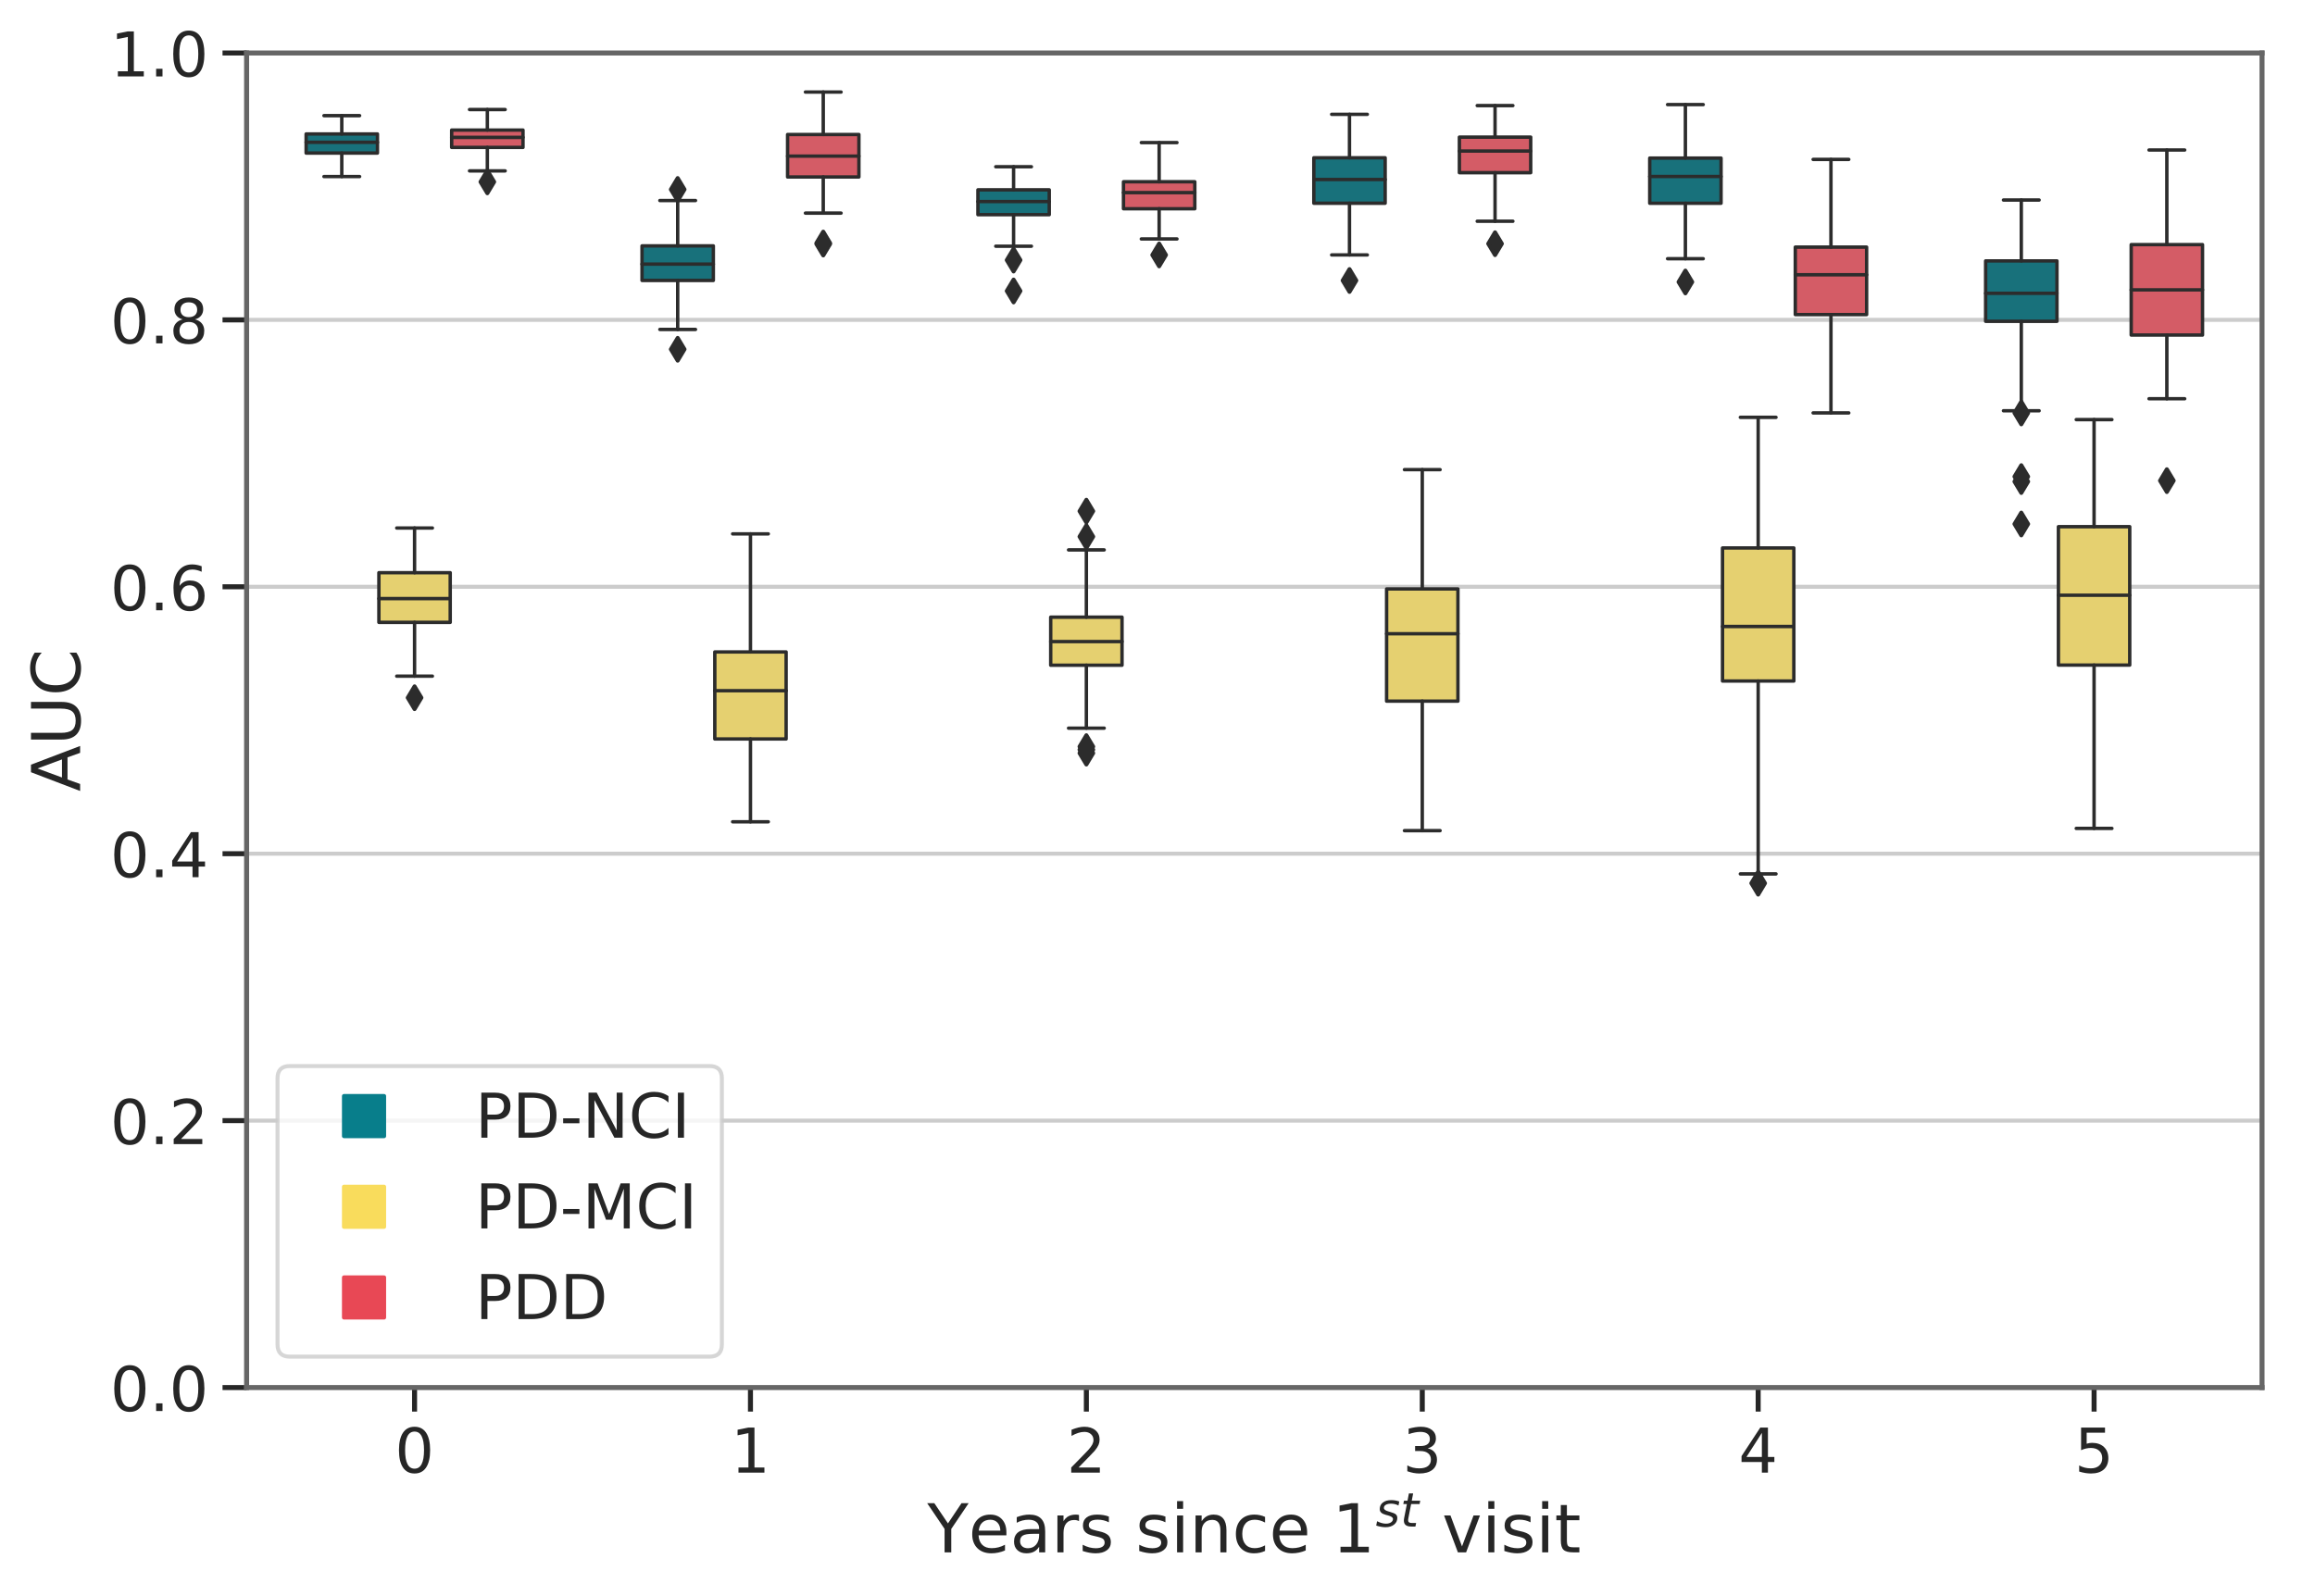<?xml version="1.0" encoding="utf-8" standalone="no"?>
<!DOCTYPE svg PUBLIC "-//W3C//DTD SVG 1.1//EN"
  "http://www.w3.org/Graphics/SVG/1.1/DTD/svg11.dtd">
<!-- Created with matplotlib (http://matplotlib.org/) -->
<svg height="397.704pt" version="1.1" viewBox="0 0 576.85 397.704" width="576.85pt" xmlns="http://www.w3.org/2000/svg" xmlns:xlink="http://www.w3.org/1999/xlink">
 <defs>
  <style type="text/css">
*{stroke-linecap:butt;stroke-linejoin:round;}
  </style>
 </defs>
 <g id="figure_1">
  <g id="patch_1">
   <path d="M 0 397.704 
L 576.85 397.704 
L 576.85 0 
L 0 0 
z
" style="fill:#ffffff;"/>
  </g>
  <g id="axes_1">
   <g id="patch_2">
    <path d="M 61.45 345.84 
L 563.65 345.84 
L 563.65 13.2 
L 61.45 13.2 
z
" style="fill:#ffffff;"/>
   </g>
   <g id="matplotlib.axis_1">
    <g id="xtick_1">
     <g id="line2d_1">
      <defs>
       <path d="M 0 0 
L 0 6 
" id="ma7afe0703a" style="stroke:#262626;stroke-width:1.25;"/>
      </defs>
      <g>
       <use style="fill:#262626;stroke:#262626;stroke-width:1.25;" x="103.3" xlink:href="#ma7afe0703a" y="345.84"/>
      </g>
     </g>
     <g id="text_1">
      <!-- 0 -->
      <defs>
       <path d="M 31.781 66.406 
Q 24.172 66.406 20.328 58.906 
Q 16.5 51.422 16.5 36.375 
Q 16.5 21.391 20.328 13.891 
Q 24.172 6.391 31.781 6.391 
Q 39.453 6.391 43.281 13.891 
Q 47.125 21.391 47.125 36.375 
Q 47.125 51.422 43.281 58.906 
Q 39.453 66.406 31.781 66.406 
z
M 31.781 74.219 
Q 44.047 74.219 50.516 64.516 
Q 56.984 54.828 56.984 36.375 
Q 56.984 17.969 50.516 8.266 
Q 44.047 -1.422 31.781 -1.422 
Q 19.531 -1.422 13.062 8.266 
Q 6.594 17.969 6.594 36.375 
Q 6.594 54.828 13.062 64.516 
Q 19.531 74.219 31.781 74.219 
z
" id="DejaVuSans-30"/>
      </defs>
      <g style="fill:#262626;" transform="translate(98.401 367.042)scale(0.154 -0.154)">
       <use xlink:href="#DejaVuSans-30"/>
      </g>
     </g>
    </g>
    <g id="xtick_2">
     <g id="line2d_2">
      <g>
       <use style="fill:#262626;stroke:#262626;stroke-width:1.25;" x="187" xlink:href="#ma7afe0703a" y="345.84"/>
      </g>
     </g>
     <g id="text_2">
      <!-- 1 -->
      <defs>
       <path d="M 12.406 8.297 
L 28.516 8.297 
L 28.516 63.922 
L 10.984 60.406 
L 10.984 69.391 
L 28.422 72.906 
L 38.281 72.906 
L 38.281 8.297 
L 54.391 8.297 
L 54.391 0 
L 12.406 0 
z
" id="DejaVuSans-31"/>
      </defs>
      <g style="fill:#262626;" transform="translate(182.101 367.042)scale(0.154 -0.154)">
       <use xlink:href="#DejaVuSans-31"/>
      </g>
     </g>
    </g>
    <g id="xtick_3">
     <g id="line2d_3">
      <g>
       <use style="fill:#262626;stroke:#262626;stroke-width:1.25;" x="270.7" xlink:href="#ma7afe0703a" y="345.84"/>
      </g>
     </g>
     <g id="text_3">
      <!-- 2 -->
      <defs>
       <path d="M 19.188 8.297 
L 53.609 8.297 
L 53.609 0 
L 7.328 0 
L 7.328 8.297 
Q 12.938 14.109 22.625 23.891 
Q 32.328 33.688 34.812 36.531 
Q 39.547 41.844 41.422 45.531 
Q 43.312 49.219 43.312 52.781 
Q 43.312 58.594 39.234 62.25 
Q 35.156 65.922 28.609 65.922 
Q 23.969 65.922 18.812 64.312 
Q 13.672 62.703 7.812 59.422 
L 7.812 69.391 
Q 13.766 71.781 18.938 73 
Q 24.125 74.219 28.422 74.219 
Q 39.75 74.219 46.484 68.547 
Q 53.219 62.891 53.219 53.422 
Q 53.219 48.922 51.531 44.891 
Q 49.859 40.875 45.406 35.406 
Q 44.188 33.984 37.641 27.219 
Q 31.109 20.453 19.188 8.297 
z
" id="DejaVuSans-32"/>
      </defs>
      <g style="fill:#262626;" transform="translate(265.801 367.042)scale(0.154 -0.154)">
       <use xlink:href="#DejaVuSans-32"/>
      </g>
     </g>
    </g>
    <g id="xtick_4">
     <g id="line2d_4">
      <g>
       <use style="fill:#262626;stroke:#262626;stroke-width:1.25;" x="354.4" xlink:href="#ma7afe0703a" y="345.84"/>
      </g>
     </g>
     <g id="text_4">
      <!-- 3 -->
      <defs>
       <path d="M 40.578 39.312 
Q 47.656 37.797 51.625 33 
Q 55.609 28.219 55.609 21.188 
Q 55.609 10.406 48.188 4.484 
Q 40.766 -1.422 27.094 -1.422 
Q 22.516 -1.422 17.656 -0.516 
Q 12.797 0.391 7.625 2.203 
L 7.625 11.719 
Q 11.719 9.328 16.594 8.109 
Q 21.484 6.891 26.812 6.891 
Q 36.078 6.891 40.938 10.547 
Q 45.797 14.203 45.797 21.188 
Q 45.797 27.641 41.281 31.266 
Q 36.766 34.906 28.719 34.906 
L 20.219 34.906 
L 20.219 43.016 
L 29.109 43.016 
Q 36.375 43.016 40.234 45.922 
Q 44.094 48.828 44.094 54.297 
Q 44.094 59.906 40.109 62.906 
Q 36.141 65.922 28.719 65.922 
Q 24.656 65.922 20.016 65.031 
Q 15.375 64.156 9.812 62.312 
L 9.812 71.094 
Q 15.438 72.656 20.344 73.438 
Q 25.25 74.219 29.594 74.219 
Q 40.828 74.219 47.359 69.109 
Q 53.906 64.016 53.906 55.328 
Q 53.906 49.266 50.438 45.094 
Q 46.969 40.922 40.578 39.312 
z
" id="DejaVuSans-33"/>
      </defs>
      <g style="fill:#262626;" transform="translate(349.501 367.042)scale(0.154 -0.154)">
       <use xlink:href="#DejaVuSans-33"/>
      </g>
     </g>
    </g>
    <g id="xtick_5">
     <g id="line2d_5">
      <g>
       <use style="fill:#262626;stroke:#262626;stroke-width:1.25;" x="438.1" xlink:href="#ma7afe0703a" y="345.84"/>
      </g>
     </g>
     <g id="text_5">
      <!-- 4 -->
      <defs>
       <path d="M 37.797 64.312 
L 12.891 25.391 
L 37.797 25.391 
z
M 35.203 72.906 
L 47.609 72.906 
L 47.609 25.391 
L 58.016 25.391 
L 58.016 17.188 
L 47.609 17.188 
L 47.609 0 
L 37.797 0 
L 37.797 17.188 
L 4.891 17.188 
L 4.891 26.703 
z
" id="DejaVuSans-34"/>
      </defs>
      <g style="fill:#262626;" transform="translate(433.201 367.042)scale(0.154 -0.154)">
       <use xlink:href="#DejaVuSans-34"/>
      </g>
     </g>
    </g>
    <g id="xtick_6">
     <g id="line2d_6">
      <g>
       <use style="fill:#262626;stroke:#262626;stroke-width:1.25;" x="521.8" xlink:href="#ma7afe0703a" y="345.84"/>
      </g>
     </g>
     <g id="text_6">
      <!-- 5 -->
      <defs>
       <path d="M 10.797 72.906 
L 49.516 72.906 
L 49.516 64.594 
L 19.828 64.594 
L 19.828 46.734 
Q 21.969 47.469 24.109 47.828 
Q 26.266 48.188 28.422 48.188 
Q 40.625 48.188 47.75 41.5 
Q 54.891 34.812 54.891 23.391 
Q 54.891 11.625 47.562 5.094 
Q 40.234 -1.422 26.906 -1.422 
Q 22.312 -1.422 17.547 -0.641 
Q 12.797 0.141 7.719 1.703 
L 7.719 11.625 
Q 12.109 9.234 16.797 8.062 
Q 21.484 6.891 26.703 6.891 
Q 35.156 6.891 40.078 11.328 
Q 45.016 15.766 45.016 23.391 
Q 45.016 31 40.078 35.438 
Q 35.156 39.891 26.703 39.891 
Q 22.75 39.891 18.812 39.016 
Q 14.891 38.141 10.797 36.281 
z
" id="DejaVuSans-35"/>
      </defs>
      <g style="fill:#262626;" transform="translate(516.901 367.042)scale(0.154 -0.154)">
       <use xlink:href="#DejaVuSans-35"/>
      </g>
     </g>
    </g>
    <g id="text_7">
     <!-- Years since 1$^{st}$ visit -->
     <defs>
      <path d="M -0.203 72.906 
L 10.406 72.906 
L 30.609 42.922 
L 50.688 72.906 
L 61.281 72.906 
L 35.5 34.719 
L 35.5 0 
L 25.594 0 
L 25.594 34.719 
z
" id="DejaVuSans-59"/>
      <path d="M 56.203 29.594 
L 56.203 25.203 
L 14.891 25.203 
Q 15.484 15.922 20.484 11.062 
Q 25.484 6.203 34.422 6.203 
Q 39.594 6.203 44.453 7.469 
Q 49.312 8.734 54.109 11.281 
L 54.109 2.781 
Q 49.266 0.734 44.188 -0.344 
Q 39.109 -1.422 33.891 -1.422 
Q 20.797 -1.422 13.156 6.188 
Q 5.516 13.812 5.516 26.812 
Q 5.516 40.234 12.766 48.109 
Q 20.016 56 32.328 56 
Q 43.359 56 49.781 48.891 
Q 56.203 41.797 56.203 29.594 
z
M 47.219 32.234 
Q 47.125 39.594 43.094 43.984 
Q 39.062 48.391 32.422 48.391 
Q 24.906 48.391 20.391 44.141 
Q 15.875 39.891 15.188 32.172 
z
" id="DejaVuSans-65"/>
      <path d="M 34.281 27.484 
Q 23.391 27.484 19.188 25 
Q 14.984 22.516 14.984 16.5 
Q 14.984 11.719 18.141 8.906 
Q 21.297 6.109 26.703 6.109 
Q 34.188 6.109 38.703 11.406 
Q 43.219 16.703 43.219 25.484 
L 43.219 27.484 
z
M 52.203 31.203 
L 52.203 0 
L 43.219 0 
L 43.219 8.297 
Q 40.141 3.328 35.547 0.953 
Q 30.953 -1.422 24.312 -1.422 
Q 15.922 -1.422 10.953 3.297 
Q 6 8.016 6 15.922 
Q 6 25.141 12.172 29.828 
Q 18.359 34.516 30.609 34.516 
L 43.219 34.516 
L 43.219 35.406 
Q 43.219 41.609 39.141 45 
Q 35.062 48.391 27.688 48.391 
Q 23 48.391 18.547 47.266 
Q 14.109 46.141 10.016 43.891 
L 10.016 52.203 
Q 14.938 54.109 19.578 55.047 
Q 24.219 56 28.609 56 
Q 40.484 56 46.344 49.844 
Q 52.203 43.703 52.203 31.203 
z
" id="DejaVuSans-61"/>
      <path d="M 41.109 46.297 
Q 39.594 47.172 37.812 47.578 
Q 36.031 48 33.891 48 
Q 26.266 48 22.188 43.047 
Q 18.109 38.094 18.109 28.812 
L 18.109 0 
L 9.078 0 
L 9.078 54.688 
L 18.109 54.688 
L 18.109 46.188 
Q 20.953 51.172 25.484 53.578 
Q 30.031 56 36.531 56 
Q 37.453 56 38.578 55.875 
Q 39.703 55.766 41.062 55.516 
z
" id="DejaVuSans-72"/>
      <path d="M 44.281 53.078 
L 44.281 44.578 
Q 40.484 46.531 36.375 47.5 
Q 32.281 48.484 27.875 48.484 
Q 21.188 48.484 17.844 46.438 
Q 14.5 44.391 14.5 40.281 
Q 14.5 37.156 16.891 35.375 
Q 19.281 33.594 26.516 31.984 
L 29.594 31.297 
Q 39.156 29.25 43.188 25.516 
Q 47.219 21.781 47.219 15.094 
Q 47.219 7.469 41.188 3.016 
Q 35.156 -1.422 24.609 -1.422 
Q 20.219 -1.422 15.453 -0.562 
Q 10.688 0.297 5.422 2 
L 5.422 11.281 
Q 10.406 8.688 15.234 7.391 
Q 20.062 6.109 24.812 6.109 
Q 31.156 6.109 34.562 8.281 
Q 37.984 10.453 37.984 14.406 
Q 37.984 18.062 35.516 20.016 
Q 33.062 21.969 24.703 23.781 
L 21.578 24.516 
Q 13.234 26.266 9.516 29.906 
Q 5.812 33.547 5.812 39.891 
Q 5.812 47.609 11.281 51.797 
Q 16.75 56 26.812 56 
Q 31.781 56 36.172 55.266 
Q 40.578 54.547 44.281 53.078 
z
" id="DejaVuSans-73"/>
      <path id="DejaVuSans-20"/>
      <path d="M 9.422 54.688 
L 18.406 54.688 
L 18.406 0 
L 9.422 0 
z
M 9.422 75.984 
L 18.406 75.984 
L 18.406 64.594 
L 9.422 64.594 
z
" id="DejaVuSans-69"/>
      <path d="M 54.891 33.016 
L 54.891 0 
L 45.906 0 
L 45.906 32.719 
Q 45.906 40.484 42.875 44.328 
Q 39.844 48.188 33.797 48.188 
Q 26.516 48.188 22.312 43.547 
Q 18.109 38.922 18.109 30.906 
L 18.109 0 
L 9.078 0 
L 9.078 54.688 
L 18.109 54.688 
L 18.109 46.188 
Q 21.344 51.125 25.703 53.562 
Q 30.078 56 35.797 56 
Q 45.219 56 50.047 50.172 
Q 54.891 44.344 54.891 33.016 
z
" id="DejaVuSans-6e"/>
      <path d="M 48.781 52.594 
L 48.781 44.188 
Q 44.969 46.297 41.141 47.344 
Q 37.312 48.391 33.406 48.391 
Q 24.656 48.391 19.812 42.844 
Q 14.984 37.312 14.984 27.297 
Q 14.984 17.281 19.812 11.734 
Q 24.656 6.203 33.406 6.203 
Q 37.312 6.203 41.141 7.25 
Q 44.969 8.297 48.781 10.406 
L 48.781 2.094 
Q 45.016 0.344 40.984 -0.531 
Q 36.969 -1.422 32.422 -1.422 
Q 20.062 -1.422 12.781 6.344 
Q 5.516 14.109 5.516 27.297 
Q 5.516 40.672 12.859 48.328 
Q 20.219 56 33.016 56 
Q 37.156 56 41.109 55.141 
Q 45.062 54.297 48.781 52.594 
z
" id="DejaVuSans-63"/>
      <path d="M 50 53.078 
L 48.297 44.578 
Q 44.734 46.531 40.766 47.5 
Q 36.812 48.484 32.625 48.484 
Q 25.531 48.484 21.453 46.062 
Q 17.391 43.656 17.391 39.5 
Q 17.391 34.672 26.859 32.078 
Q 27.594 31.891 27.938 31.781 
L 30.812 30.906 
Q 39.797 28.422 42.797 25.688 
Q 45.797 22.953 45.797 18.219 
Q 45.797 9.516 38.891 4.047 
Q 31.984 -1.422 20.797 -1.422 
Q 16.453 -1.422 11.672 -0.578 
Q 6.891 0.25 1.125 2 
L 2.875 11.281 
Q 7.812 8.734 12.594 7.422 
Q 17.391 6.109 21.781 6.109 
Q 28.375 6.109 32.5 8.938 
Q 36.625 11.766 36.625 16.109 
Q 36.625 20.797 25.781 23.688 
L 24.859 23.922 
L 21.781 24.703 
Q 14.938 26.516 11.766 29.469 
Q 8.594 32.422 8.594 37.016 
Q 8.594 45.75 15.156 50.875 
Q 21.734 56 33.016 56 
Q 37.453 56 41.672 55.266 
Q 45.906 54.547 50 53.078 
z
" id="DejaVuSans-Oblique-73"/>
      <path d="M 42.281 54.688 
L 40.922 47.703 
L 23 47.703 
L 17.188 18.016 
Q 16.891 16.359 16.75 15.234 
Q 16.609 14.109 16.609 13.484 
Q 16.609 10.359 18.484 8.938 
Q 20.359 7.516 24.516 7.516 
L 33.594 7.516 
L 32.078 0 
L 23.484 0 
Q 15.484 0 11.547 3.125 
Q 7.625 6.25 7.625 12.594 
Q 7.625 13.719 7.766 15.062 
Q 7.906 16.406 8.203 18.016 
L 14.016 47.703 
L 6.391 47.703 
L 7.812 54.688 
L 15.281 54.688 
L 18.312 70.219 
L 27.297 70.219 
L 24.312 54.688 
z
" id="DejaVuSans-Oblique-74"/>
      <path d="M 2.984 54.688 
L 12.5 54.688 
L 29.594 8.797 
L 46.688 54.688 
L 56.203 54.688 
L 35.688 0 
L 23.484 0 
z
" id="DejaVuSans-76"/>
      <path d="M 18.312 70.219 
L 18.312 54.688 
L 36.812 54.688 
L 36.812 47.703 
L 18.312 47.703 
L 18.312 18.016 
Q 18.312 11.328 20.141 9.422 
Q 21.969 7.516 27.594 7.516 
L 36.812 7.516 
L 36.812 0 
L 27.594 0 
Q 17.188 0 13.234 3.875 
Q 9.281 7.766 9.281 18.016 
L 9.281 47.703 
L 2.688 47.703 
L 2.688 54.688 
L 9.281 54.688 
L 9.281 70.219 
z
" id="DejaVuSans-74"/>
     </defs>
     <g style="fill:#262626;" transform="translate(231.07 387.01)scale(0.168 -0.168)">
      <use transform="translate(0 0.566)" xlink:href="#DejaVuSans-59"/>
      <use transform="translate(61.084 0.566)" xlink:href="#DejaVuSans-65"/>
      <use transform="translate(122.607 0.566)" xlink:href="#DejaVuSans-61"/>
      <use transform="translate(183.887 0.566)" xlink:href="#DejaVuSans-72"/>
      <use transform="translate(225 0.566)" xlink:href="#DejaVuSans-73"/>
      <use transform="translate(277.1 0.566)" xlink:href="#DejaVuSans-20"/>
      <use transform="translate(308.887 0.566)" xlink:href="#DejaVuSans-73"/>
      <use transform="translate(360.986 0.566)" xlink:href="#DejaVuSans-69"/>
      <use transform="translate(388.77 0.566)" xlink:href="#DejaVuSans-6e"/>
      <use transform="translate(452.148 0.566)" xlink:href="#DejaVuSans-63"/>
      <use transform="translate(507.129 0.566)" xlink:href="#DejaVuSans-65"/>
      <use transform="translate(568.652 0.566)" xlink:href="#DejaVuSans-20"/>
      <use transform="translate(600.439 0.566)" xlink:href="#DejaVuSans-31"/>
      <use transform="translate(665.02 38.847)scale(0.7)" xlink:href="#DejaVuSans-Oblique-73"/>
      <use transform="translate(701.489 38.847)scale(0.7)" xlink:href="#DejaVuSans-Oblique-74"/>
      <use transform="translate(731.67 0.566)" xlink:href="#DejaVuSans-20"/>
      <use transform="translate(763.457 0.566)" xlink:href="#DejaVuSans-76"/>
      <use transform="translate(822.637 0.566)" xlink:href="#DejaVuSans-69"/>
      <use transform="translate(850.42 0.566)" xlink:href="#DejaVuSans-73"/>
      <use transform="translate(902.52 0.566)" xlink:href="#DejaVuSans-69"/>
      <use transform="translate(930.303 0.566)" xlink:href="#DejaVuSans-74"/>
     </g>
    </g>
   </g>
   <g id="matplotlib.axis_2">
    <g id="ytick_1">
     <g id="line2d_7">
      <path clip-path="url(#p3f487e50b7)" d="M 61.45 345.84 
L 563.65 345.84 
" style="fill:none;stroke:#cccccc;stroke-linecap:round;"/>
     </g>
     <g id="line2d_8">
      <defs>
       <path d="M 0 0 
L -6 0 
" id="m82bedd153d" style="stroke:#262626;stroke-width:1.25;"/>
      </defs>
      <g>
       <use style="fill:#262626;stroke:#262626;stroke-width:1.25;" x="61.45" xlink:href="#m82bedd153d" y="345.84"/>
      </g>
     </g>
     <g id="text_8">
      <!-- 0.0 -->
      <defs>
       <path d="M 10.688 12.406 
L 21 12.406 
L 21 0 
L 10.688 0 
z
" id="DejaVuSans-2e"/>
      </defs>
      <g style="fill:#262626;" transform="translate(27.459 351.691)scale(0.154 -0.154)">
       <use xlink:href="#DejaVuSans-30"/>
       <use x="63.623" xlink:href="#DejaVuSans-2e"/>
       <use x="95.41" xlink:href="#DejaVuSans-30"/>
      </g>
     </g>
    </g>
    <g id="ytick_2">
     <g id="line2d_9">
      <path clip-path="url(#p3f487e50b7)" d="M 61.45 279.312 
L 563.65 279.312 
" style="fill:none;stroke:#cccccc;stroke-linecap:round;"/>
     </g>
     <g id="line2d_10">
      <g>
       <use style="fill:#262626;stroke:#262626;stroke-width:1.25;" x="61.45" xlink:href="#m82bedd153d" y="279.312"/>
      </g>
     </g>
     <g id="text_9">
      <!-- 0.2 -->
      <g style="fill:#262626;" transform="translate(27.459 285.163)scale(0.154 -0.154)">
       <use xlink:href="#DejaVuSans-30"/>
       <use x="63.623" xlink:href="#DejaVuSans-2e"/>
       <use x="95.41" xlink:href="#DejaVuSans-32"/>
      </g>
     </g>
    </g>
    <g id="ytick_3">
     <g id="line2d_11">
      <path clip-path="url(#p3f487e50b7)" d="M 61.45 212.784 
L 563.65 212.784 
" style="fill:none;stroke:#cccccc;stroke-linecap:round;"/>
     </g>
     <g id="line2d_12">
      <g>
       <use style="fill:#262626;stroke:#262626;stroke-width:1.25;" x="61.45" xlink:href="#m82bedd153d" y="212.784"/>
      </g>
     </g>
     <g id="text_10">
      <!-- 0.4 -->
      <g style="fill:#262626;" transform="translate(27.459 218.635)scale(0.154 -0.154)">
       <use xlink:href="#DejaVuSans-30"/>
       <use x="63.623" xlink:href="#DejaVuSans-2e"/>
       <use x="95.41" xlink:href="#DejaVuSans-34"/>
      </g>
     </g>
    </g>
    <g id="ytick_4">
     <g id="line2d_13">
      <path clip-path="url(#p3f487e50b7)" d="M 61.45 146.256 
L 563.65 146.256 
" style="fill:none;stroke:#cccccc;stroke-linecap:round;"/>
     </g>
     <g id="line2d_14">
      <g>
       <use style="fill:#262626;stroke:#262626;stroke-width:1.25;" x="61.45" xlink:href="#m82bedd153d" y="146.256"/>
      </g>
     </g>
     <g id="text_11">
      <!-- 0.6 -->
      <defs>
       <path d="M 33.016 40.375 
Q 26.375 40.375 22.484 35.828 
Q 18.609 31.297 18.609 23.391 
Q 18.609 15.531 22.484 10.953 
Q 26.375 6.391 33.016 6.391 
Q 39.656 6.391 43.531 10.953 
Q 47.406 15.531 47.406 23.391 
Q 47.406 31.297 43.531 35.828 
Q 39.656 40.375 33.016 40.375 
z
M 52.594 71.297 
L 52.594 62.312 
Q 48.875 64.062 45.094 64.984 
Q 41.312 65.922 37.594 65.922 
Q 27.828 65.922 22.672 59.328 
Q 17.531 52.734 16.797 39.406 
Q 19.672 43.656 24.016 45.922 
Q 28.375 48.188 33.594 48.188 
Q 44.578 48.188 50.953 41.516 
Q 57.328 34.859 57.328 23.391 
Q 57.328 12.156 50.688 5.359 
Q 44.047 -1.422 33.016 -1.422 
Q 20.359 -1.422 13.672 8.266 
Q 6.984 17.969 6.984 36.375 
Q 6.984 53.656 15.188 63.938 
Q 23.391 74.219 37.203 74.219 
Q 40.922 74.219 44.703 73.484 
Q 48.484 72.75 52.594 71.297 
z
" id="DejaVuSans-36"/>
      </defs>
      <g style="fill:#262626;" transform="translate(27.459 152.107)scale(0.154 -0.154)">
       <use xlink:href="#DejaVuSans-30"/>
       <use x="63.623" xlink:href="#DejaVuSans-2e"/>
       <use x="95.41" xlink:href="#DejaVuSans-36"/>
      </g>
     </g>
    </g>
    <g id="ytick_5">
     <g id="line2d_15">
      <path clip-path="url(#p3f487e50b7)" d="M 61.45 79.728 
L 563.65 79.728 
" style="fill:none;stroke:#cccccc;stroke-linecap:round;"/>
     </g>
     <g id="line2d_16">
      <g>
       <use style="fill:#262626;stroke:#262626;stroke-width:1.25;" x="61.45" xlink:href="#m82bedd153d" y="79.728"/>
      </g>
     </g>
     <g id="text_12">
      <!-- 0.8 -->
      <defs>
       <path d="M 31.781 34.625 
Q 24.75 34.625 20.719 30.859 
Q 16.703 27.094 16.703 20.516 
Q 16.703 13.922 20.719 10.156 
Q 24.75 6.391 31.781 6.391 
Q 38.812 6.391 42.859 10.172 
Q 46.922 13.969 46.922 20.516 
Q 46.922 27.094 42.891 30.859 
Q 38.875 34.625 31.781 34.625 
z
M 21.922 38.812 
Q 15.578 40.375 12.031 44.719 
Q 8.5 49.078 8.5 55.328 
Q 8.5 64.062 14.719 69.141 
Q 20.953 74.219 31.781 74.219 
Q 42.672 74.219 48.875 69.141 
Q 55.078 64.062 55.078 55.328 
Q 55.078 49.078 51.531 44.719 
Q 48 40.375 41.703 38.812 
Q 48.828 37.156 52.797 32.312 
Q 56.781 27.484 56.781 20.516 
Q 56.781 9.906 50.312 4.234 
Q 43.844 -1.422 31.781 -1.422 
Q 19.734 -1.422 13.25 4.234 
Q 6.781 9.906 6.781 20.516 
Q 6.781 27.484 10.781 32.312 
Q 14.797 37.156 21.922 38.812 
z
M 18.312 54.391 
Q 18.312 48.734 21.844 45.562 
Q 25.391 42.391 31.781 42.391 
Q 38.141 42.391 41.719 45.562 
Q 45.312 48.734 45.312 54.391 
Q 45.312 60.062 41.719 63.234 
Q 38.141 66.406 31.781 66.406 
Q 25.391 66.406 21.844 63.234 
Q 18.312 60.062 18.312 54.391 
z
" id="DejaVuSans-38"/>
      </defs>
      <g style="fill:#262626;" transform="translate(27.459 85.579)scale(0.154 -0.154)">
       <use xlink:href="#DejaVuSans-30"/>
       <use x="63.623" xlink:href="#DejaVuSans-2e"/>
       <use x="95.41" xlink:href="#DejaVuSans-38"/>
      </g>
     </g>
    </g>
    <g id="ytick_6">
     <g id="line2d_17">
      <path clip-path="url(#p3f487e50b7)" d="M 61.45 13.2 
L 563.65 13.2 
" style="fill:none;stroke:#cccccc;stroke-linecap:round;"/>
     </g>
     <g id="line2d_18">
      <g>
       <use style="fill:#262626;stroke:#262626;stroke-width:1.25;" x="61.45" xlink:href="#m82bedd153d" y="13.2"/>
      </g>
     </g>
     <g id="text_13">
      <!-- 1.0 -->
      <g style="fill:#262626;" transform="translate(27.459 19.051)scale(0.154 -0.154)">
       <use xlink:href="#DejaVuSans-31"/>
       <use x="63.623" xlink:href="#DejaVuSans-2e"/>
       <use x="95.41" xlink:href="#DejaVuSans-30"/>
      </g>
     </g>
    </g>
    <g id="text_14">
     <!-- AUC -->
     <defs>
      <path d="M 34.188 63.188 
L 20.797 26.906 
L 47.609 26.906 
z
M 28.609 72.906 
L 39.797 72.906 
L 67.578 0 
L 57.328 0 
L 50.688 18.703 
L 17.828 18.703 
L 11.188 0 
L 0.781 0 
z
" id="DejaVuSans-41"/>
      <path d="M 8.688 72.906 
L 18.609 72.906 
L 18.609 28.609 
Q 18.609 16.891 22.844 11.734 
Q 27.094 6.594 36.625 6.594 
Q 46.094 6.594 50.344 11.734 
Q 54.594 16.891 54.594 28.609 
L 54.594 72.906 
L 64.5 72.906 
L 64.5 27.391 
Q 64.5 13.141 57.438 5.859 
Q 50.391 -1.422 36.625 -1.422 
Q 22.797 -1.422 15.734 5.859 
Q 8.688 13.141 8.688 27.391 
z
" id="DejaVuSans-55"/>
      <path d="M 64.406 67.281 
L 64.406 56.891 
Q 59.422 61.531 53.781 63.812 
Q 48.141 66.109 41.797 66.109 
Q 29.297 66.109 22.656 58.469 
Q 16.016 50.828 16.016 36.375 
Q 16.016 21.969 22.656 14.328 
Q 29.297 6.688 41.797 6.688 
Q 48.141 6.688 53.781 8.984 
Q 59.422 11.281 64.406 15.922 
L 64.406 5.609 
Q 59.234 2.094 53.438 0.328 
Q 47.656 -1.422 41.219 -1.422 
Q 24.656 -1.422 15.125 8.703 
Q 5.609 18.844 5.609 36.375 
Q 5.609 53.953 15.125 64.078 
Q 24.656 74.219 41.219 74.219 
Q 47.75 74.219 53.531 72.484 
Q 59.328 70.75 64.406 67.281 
z
" id="DejaVuSans-43"/>
     </defs>
     <g style="fill:#262626;" transform="translate(19.965 197.279)rotate(-90)scale(0.168 -0.168)">
      <use xlink:href="#DejaVuSans-41"/>
      <use x="68.408" xlink:href="#DejaVuSans-55"/>
      <use x="141.602" xlink:href="#DejaVuSans-43"/>
     </g>
    </g>
   </g>
   <g id="patch_3">
    <path clip-path="url(#p3f487e50b7)" d="M 76.279 38.15 
L 94.051 38.15 
L 94.051 33.388 
L 76.279 33.388 
L 76.279 38.15 
z
" style="fill:#18717b;stroke:#2c2c2c;stroke-linejoin:miter;stroke-width:0.85;"/>
   </g>
   <g id="patch_4">
    <path clip-path="url(#p3f487e50b7)" d="M 94.414 155.119 
L 112.186 155.119 
L 112.186 142.741 
L 94.414 142.741 
L 94.414 155.119 
z
" style="fill:#e5d070;stroke:#2c2c2c;stroke-linejoin:miter;stroke-width:0.85;"/>
   </g>
   <g id="patch_5">
    <path clip-path="url(#p3f487e50b7)" d="M 112.549 36.741 
L 130.321 36.741 
L 130.321 32.417 
L 112.549 32.417 
L 112.549 36.741 
z
" style="fill:#d45c66;stroke:#2c2c2c;stroke-linejoin:miter;stroke-width:0.85;"/>
   </g>
   <g id="patch_6">
    <path clip-path="url(#p3f487e50b7)" d="M 159.979 69.9 
L 177.751 69.9 
L 177.751 61.286 
L 159.979 61.286 
L 159.979 69.9 
z
" style="fill:#18717b;stroke:#2c2c2c;stroke-linejoin:miter;stroke-width:0.85;"/>
   </g>
   <g id="patch_7">
    <path clip-path="url(#p3f487e50b7)" d="M 178.114 184.184 
L 195.886 184.184 
L 195.886 162.495 
L 178.114 162.495 
L 178.114 184.184 
z
" style="fill:#e5d070;stroke:#2c2c2c;stroke-linejoin:miter;stroke-width:0.85;"/>
   </g>
   <g id="patch_8">
    <path clip-path="url(#p3f487e50b7)" d="M 196.249 44.108 
L 214.021 44.108 
L 214.021 33.521 
L 196.249 33.521 
L 196.249 44.108 
z
" style="fill:#d45c66;stroke:#2c2c2c;stroke-linejoin:miter;stroke-width:0.85;"/>
   </g>
   <g id="patch_9">
    <path clip-path="url(#p3f487e50b7)" d="M 243.679 53.508 
L 261.451 53.508 
L 261.451 47.315 
L 243.679 47.315 
L 243.679 53.508 
z
" style="fill:#18717b;stroke:#2c2c2c;stroke-linejoin:miter;stroke-width:0.85;"/>
   </g>
   <g id="patch_10">
    <path clip-path="url(#p3f487e50b7)" d="M 261.814 165.802 
L 279.586 165.802 
L 279.586 153.827 
L 261.814 153.827 
L 261.814 165.802 
z
" style="fill:#e5d070;stroke:#2c2c2c;stroke-linejoin:miter;stroke-width:0.85;"/>
   </g>
   <g id="patch_11">
    <path clip-path="url(#p3f487e50b7)" d="M 279.949 52.027 
L 297.721 52.027 
L 297.721 45.303 
L 279.949 45.303 
L 279.949 52.027 
z
" style="fill:#d45c66;stroke:#2c2c2c;stroke-linejoin:miter;stroke-width:0.85;"/>
   </g>
   <g id="patch_12">
    <path clip-path="url(#p3f487e50b7)" d="M 327.379 50.654 
L 345.151 50.654 
L 345.151 39.327 
L 327.379 39.327 
L 327.379 50.654 
z
" style="fill:#18717b;stroke:#2c2c2c;stroke-linejoin:miter;stroke-width:0.85;"/>
   </g>
   <g id="patch_13">
    <path clip-path="url(#p3f487e50b7)" d="M 345.514 174.754 
L 363.286 174.754 
L 363.286 146.792 
L 345.514 146.792 
L 345.514 174.754 
z
" style="fill:#e5d070;stroke:#2c2c2c;stroke-linejoin:miter;stroke-width:0.85;"/>
   </g>
   <g id="patch_14">
    <path clip-path="url(#p3f487e50b7)" d="M 363.649 43.039 
L 381.421 43.039 
L 381.421 34.178 
L 363.649 34.178 
L 363.649 43.039 
z
" style="fill:#d45c66;stroke:#2c2c2c;stroke-linejoin:miter;stroke-width:0.85;"/>
   </g>
   <g id="patch_15">
    <path clip-path="url(#p3f487e50b7)" d="M 411.079 50.658 
L 428.851 50.658 
L 428.851 39.403 
L 411.079 39.403 
L 411.079 50.658 
z
" style="fill:#18717b;stroke:#2c2c2c;stroke-linejoin:miter;stroke-width:0.85;"/>
   </g>
   <g id="patch_16">
    <path clip-path="url(#p3f487e50b7)" d="M 429.214 169.743 
L 446.986 169.743 
L 446.986 136.579 
L 429.214 136.579 
L 429.214 169.743 
z
" style="fill:#e5d070;stroke:#2c2c2c;stroke-linejoin:miter;stroke-width:0.85;"/>
   </g>
   <g id="patch_17">
    <path clip-path="url(#p3f487e50b7)" d="M 447.349 78.409 
L 465.121 78.409 
L 465.121 61.591 
L 447.349 61.591 
L 447.349 78.409 
z
" style="fill:#d45c66;stroke:#2c2c2c;stroke-linejoin:miter;stroke-width:0.85;"/>
   </g>
   <g id="patch_18">
    <path clip-path="url(#p3f487e50b7)" d="M 494.779 80.084 
L 512.551 80.084 
L 512.551 65.026 
L 494.779 65.026 
L 494.779 80.084 
z
" style="fill:#18717b;stroke:#2c2c2c;stroke-linejoin:miter;stroke-width:0.85;"/>
   </g>
   <g id="patch_19">
    <path clip-path="url(#p3f487e50b7)" d="M 512.914 165.77 
L 530.686 165.77 
L 530.686 131.274 
L 512.914 131.274 
L 512.914 165.77 
z
" style="fill:#e5d070;stroke:#2c2c2c;stroke-linejoin:miter;stroke-width:0.85;"/>
   </g>
   <g id="patch_20">
    <path clip-path="url(#p3f487e50b7)" d="M 531.049 83.508 
L 548.821 83.508 
L 548.821 60.973 
L 531.049 60.973 
L 531.049 83.508 
z
" style="fill:#d45c66;stroke:#2c2c2c;stroke-linejoin:miter;stroke-width:0.85;"/>
   </g>
   <g id="patch_21">
    <path clip-path="url(#p3f487e50b7)" d="M 103.3 345.84 
L 103.3 345.84 
L 103.3 345.84 
L 103.3 345.84 
z
" style="fill:#18717b;stroke:#2c2c2c;stroke-linejoin:miter;stroke-width:0.425;"/>
   </g>
   <g id="patch_22">
    <path clip-path="url(#p3f487e50b7)" d="M 103.3 345.84 
L 103.3 345.84 
L 103.3 345.84 
L 103.3 345.84 
z
" style="fill:#e5d070;stroke:#2c2c2c;stroke-linejoin:miter;stroke-width:0.425;"/>
   </g>
   <g id="patch_23">
    <path clip-path="url(#p3f487e50b7)" d="M 103.3 345.84 
L 103.3 345.84 
L 103.3 345.84 
L 103.3 345.84 
z
" style="fill:#d45c66;stroke:#2c2c2c;stroke-linejoin:miter;stroke-width:0.425;"/>
   </g>
   <g id="line2d_19">
    <path clip-path="url(#p3f487e50b7)" d="M 85.165 38.15 
L 85.165 44.004 
" style="fill:none;stroke:#2c2c2c;stroke-linecap:round;stroke-width:0.85;"/>
   </g>
   <g id="line2d_20">
    <path clip-path="url(#p3f487e50b7)" d="M 85.165 33.388 
L 85.165 28.825 
" style="fill:none;stroke:#2c2c2c;stroke-linecap:round;stroke-width:0.85;"/>
   </g>
   <g id="line2d_21">
    <path clip-path="url(#p3f487e50b7)" d="M 80.722 44.004 
L 89.608 44.004 
" style="fill:none;stroke:#2c2c2c;stroke-linecap:round;stroke-width:0.85;"/>
   </g>
   <g id="line2d_22">
    <path clip-path="url(#p3f487e50b7)" d="M 80.722 28.825 
L 89.608 28.825 
" style="fill:none;stroke:#2c2c2c;stroke-linecap:round;stroke-width:0.85;"/>
   </g>
   <g id="line2d_23"/>
   <g id="line2d_24">
    <path clip-path="url(#p3f487e50b7)" d="M 103.3 155.119 
L 103.3 168.526 
" style="fill:none;stroke:#2c2c2c;stroke-linecap:round;stroke-width:0.85;"/>
   </g>
   <g id="line2d_25">
    <path clip-path="url(#p3f487e50b7)" d="M 103.3 142.741 
L 103.3 131.602 
" style="fill:none;stroke:#2c2c2c;stroke-linecap:round;stroke-width:0.85;"/>
   </g>
   <g id="line2d_26">
    <path clip-path="url(#p3f487e50b7)" d="M 98.857 168.526 
L 107.743 168.526 
" style="fill:none;stroke:#2c2c2c;stroke-linecap:round;stroke-width:0.85;"/>
   </g>
   <g id="line2d_27">
    <path clip-path="url(#p3f487e50b7)" d="M 98.857 131.602 
L 107.743 131.602 
" style="fill:none;stroke:#2c2c2c;stroke-linecap:round;stroke-width:0.85;"/>
   </g>
   <g id="line2d_28">
    <defs>
     <path d="M -0 2.828 
L 1.697 0 
L 0 -2.828 
L -1.697 -0 
z
" id="m5ea627b1bf" style="stroke:#2c2c2c;stroke-linejoin:miter;"/>
    </defs>
    <g clip-path="url(#p3f487e50b7)">
     <use style="fill:#2c2c2c;stroke:#2c2c2c;stroke-linejoin:miter;" x="103.3" xlink:href="#m5ea627b1bf" y="173.904"/>
    </g>
   </g>
   <g id="line2d_29">
    <path clip-path="url(#p3f487e50b7)" d="M 121.435 36.741 
L 121.435 42.594 
" style="fill:none;stroke:#2c2c2c;stroke-linecap:round;stroke-width:0.85;"/>
   </g>
   <g id="line2d_30">
    <path clip-path="url(#p3f487e50b7)" d="M 121.435 32.417 
L 121.435 27.304 
" style="fill:none;stroke:#2c2c2c;stroke-linecap:round;stroke-width:0.85;"/>
   </g>
   <g id="line2d_31">
    <path clip-path="url(#p3f487e50b7)" d="M 116.992 42.594 
L 125.878 42.594 
" style="fill:none;stroke:#2c2c2c;stroke-linecap:round;stroke-width:0.85;"/>
   </g>
   <g id="line2d_32">
    <path clip-path="url(#p3f487e50b7)" d="M 116.992 27.304 
L 125.878 27.304 
" style="fill:none;stroke:#2c2c2c;stroke-linecap:round;stroke-width:0.85;"/>
   </g>
   <g id="line2d_33">
    <g clip-path="url(#p3f487e50b7)">
     <use style="fill:#2c2c2c;stroke:#2c2c2c;stroke-linejoin:miter;" x="121.435" xlink:href="#m5ea627b1bf" y="45.327"/>
    </g>
   </g>
   <g id="line2d_34">
    <path clip-path="url(#p3f487e50b7)" d="M 168.865 69.9 
L 168.865 82.112 
" style="fill:none;stroke:#2c2c2c;stroke-linecap:round;stroke-width:0.85;"/>
   </g>
   <g id="line2d_35">
    <path clip-path="url(#p3f487e50b7)" d="M 168.865 61.286 
L 168.865 49.982 
" style="fill:none;stroke:#2c2c2c;stroke-linecap:round;stroke-width:0.85;"/>
   </g>
   <g id="line2d_36">
    <path clip-path="url(#p3f487e50b7)" d="M 164.422 82.112 
L 173.308 82.112 
" style="fill:none;stroke:#2c2c2c;stroke-linecap:round;stroke-width:0.85;"/>
   </g>
   <g id="line2d_37">
    <path clip-path="url(#p3f487e50b7)" d="M 164.422 49.982 
L 173.308 49.982 
" style="fill:none;stroke:#2c2c2c;stroke-linecap:round;stroke-width:0.85;"/>
   </g>
   <g id="line2d_38">
    <g clip-path="url(#p3f487e50b7)">
     <use style="fill:#2c2c2c;stroke:#2c2c2c;stroke-linejoin:miter;" x="168.865" xlink:href="#m5ea627b1bf" y="87.055"/>
     <use style="fill:#2c2c2c;stroke:#2c2c2c;stroke-linejoin:miter;" x="168.865" xlink:href="#m5ea627b1bf" y="47.22"/>
    </g>
   </g>
   <g id="line2d_39">
    <path clip-path="url(#p3f487e50b7)" d="M 187 184.184 
L 187 204.823 
" style="fill:none;stroke:#2c2c2c;stroke-linecap:round;stroke-width:0.85;"/>
   </g>
   <g id="line2d_40">
    <path clip-path="url(#p3f487e50b7)" d="M 187 162.495 
L 187 133.064 
" style="fill:none;stroke:#2c2c2c;stroke-linecap:round;stroke-width:0.85;"/>
   </g>
   <g id="line2d_41">
    <path clip-path="url(#p3f487e50b7)" d="M 182.557 204.823 
L 191.443 204.823 
" style="fill:none;stroke:#2c2c2c;stroke-linecap:round;stroke-width:0.85;"/>
   </g>
   <g id="line2d_42">
    <path clip-path="url(#p3f487e50b7)" d="M 182.557 133.064 
L 191.443 133.064 
" style="fill:none;stroke:#2c2c2c;stroke-linecap:round;stroke-width:0.85;"/>
   </g>
   <g id="line2d_43"/>
   <g id="line2d_44">
    <path clip-path="url(#p3f487e50b7)" d="M 205.135 44.108 
L 205.135 53.117 
" style="fill:none;stroke:#2c2c2c;stroke-linecap:round;stroke-width:0.85;"/>
   </g>
   <g id="line2d_45">
    <path clip-path="url(#p3f487e50b7)" d="M 205.135 33.521 
L 205.135 22.942 
" style="fill:none;stroke:#2c2c2c;stroke-linecap:round;stroke-width:0.85;"/>
   </g>
   <g id="line2d_46">
    <path clip-path="url(#p3f487e50b7)" d="M 200.692 53.117 
L 209.578 53.117 
" style="fill:none;stroke:#2c2c2c;stroke-linecap:round;stroke-width:0.85;"/>
   </g>
   <g id="line2d_47">
    <path clip-path="url(#p3f487e50b7)" d="M 200.692 22.942 
L 209.578 22.942 
" style="fill:none;stroke:#2c2c2c;stroke-linecap:round;stroke-width:0.85;"/>
   </g>
   <g id="line2d_48">
    <g clip-path="url(#p3f487e50b7)">
     <use style="fill:#2c2c2c;stroke:#2c2c2c;stroke-linejoin:miter;" x="205.135" xlink:href="#m5ea627b1bf" y="60.575"/>
     <use style="fill:#2c2c2c;stroke:#2c2c2c;stroke-linejoin:miter;" x="205.135" xlink:href="#m5ea627b1bf" y="60.829"/>
    </g>
   </g>
   <g id="line2d_49">
    <path clip-path="url(#p3f487e50b7)" d="M 252.565 53.508 
L 252.565 61.364 
" style="fill:none;stroke:#2c2c2c;stroke-linecap:round;stroke-width:0.85;"/>
   </g>
   <g id="line2d_50">
    <path clip-path="url(#p3f487e50b7)" d="M 252.565 47.315 
L 252.565 41.559 
" style="fill:none;stroke:#2c2c2c;stroke-linecap:round;stroke-width:0.85;"/>
   </g>
   <g id="line2d_51">
    <path clip-path="url(#p3f487e50b7)" d="M 248.122 61.364 
L 257.008 61.364 
" style="fill:none;stroke:#2c2c2c;stroke-linecap:round;stroke-width:0.85;"/>
   </g>
   <g id="line2d_52">
    <path clip-path="url(#p3f487e50b7)" d="M 248.122 41.559 
L 257.008 41.559 
" style="fill:none;stroke:#2c2c2c;stroke-linecap:round;stroke-width:0.85;"/>
   </g>
   <g id="line2d_53">
    <g clip-path="url(#p3f487e50b7)">
     <use style="fill:#2c2c2c;stroke:#2c2c2c;stroke-linejoin:miter;" x="252.565" xlink:href="#m5ea627b1bf" y="72.523"/>
     <use style="fill:#2c2c2c;stroke:#2c2c2c;stroke-linejoin:miter;" x="252.565" xlink:href="#m5ea627b1bf" y="64.828"/>
    </g>
   </g>
   <g id="line2d_54">
    <path clip-path="url(#p3f487e50b7)" d="M 270.7 165.802 
L 270.7 181.488 
" style="fill:none;stroke:#2c2c2c;stroke-linecap:round;stroke-width:0.85;"/>
   </g>
   <g id="line2d_55">
    <path clip-path="url(#p3f487e50b7)" d="M 270.7 153.827 
L 270.7 137.061 
" style="fill:none;stroke:#2c2c2c;stroke-linecap:round;stroke-width:0.85;"/>
   </g>
   <g id="line2d_56">
    <path clip-path="url(#p3f487e50b7)" d="M 266.257 181.488 
L 275.143 181.488 
" style="fill:none;stroke:#2c2c2c;stroke-linecap:round;stroke-width:0.85;"/>
   </g>
   <g id="line2d_57">
    <path clip-path="url(#p3f487e50b7)" d="M 266.257 137.061 
L 275.143 137.061 
" style="fill:none;stroke:#2c2c2c;stroke-linecap:round;stroke-width:0.85;"/>
   </g>
   <g id="line2d_58">
    <g clip-path="url(#p3f487e50b7)">
     <use style="fill:#2c2c2c;stroke:#2c2c2c;stroke-linejoin:miter;" x="270.7" xlink:href="#m5ea627b1bf" y="186.088"/>
     <use style="fill:#2c2c2c;stroke:#2c2c2c;stroke-linejoin:miter;" x="270.7" xlink:href="#m5ea627b1bf" y="187.714"/>
     <use style="fill:#2c2c2c;stroke:#2c2c2c;stroke-linejoin:miter;" x="270.7" xlink:href="#m5ea627b1bf" y="186.851"/>
     <use style="fill:#2c2c2c;stroke:#2c2c2c;stroke-linejoin:miter;" x="270.7" xlink:href="#m5ea627b1bf" y="127.401"/>
     <use style="fill:#2c2c2c;stroke:#2c2c2c;stroke-linejoin:miter;" x="270.7" xlink:href="#m5ea627b1bf" y="133.747"/>
    </g>
   </g>
   <g id="line2d_59">
    <path clip-path="url(#p3f487e50b7)" d="M 288.835 52.027 
L 288.835 59.558 
" style="fill:none;stroke:#2c2c2c;stroke-linecap:round;stroke-width:0.85;"/>
   </g>
   <g id="line2d_60">
    <path clip-path="url(#p3f487e50b7)" d="M 288.835 45.303 
L 288.835 35.541 
" style="fill:none;stroke:#2c2c2c;stroke-linecap:round;stroke-width:0.85;"/>
   </g>
   <g id="line2d_61">
    <path clip-path="url(#p3f487e50b7)" d="M 284.392 59.558 
L 293.278 59.558 
" style="fill:none;stroke:#2c2c2c;stroke-linecap:round;stroke-width:0.85;"/>
   </g>
   <g id="line2d_62">
    <path clip-path="url(#p3f487e50b7)" d="M 284.392 35.541 
L 293.278 35.541 
" style="fill:none;stroke:#2c2c2c;stroke-linecap:round;stroke-width:0.85;"/>
   </g>
   <g id="line2d_63">
    <g clip-path="url(#p3f487e50b7)">
     <use style="fill:#2c2c2c;stroke:#2c2c2c;stroke-linejoin:miter;" x="288.835" xlink:href="#m5ea627b1bf" y="63.545"/>
    </g>
   </g>
   <g id="line2d_64">
    <path clip-path="url(#p3f487e50b7)" d="M 336.265 50.654 
L 336.265 63.542 
" style="fill:none;stroke:#2c2c2c;stroke-linecap:round;stroke-width:0.85;"/>
   </g>
   <g id="line2d_65">
    <path clip-path="url(#p3f487e50b7)" d="M 336.265 39.327 
L 336.265 28.494 
" style="fill:none;stroke:#2c2c2c;stroke-linecap:round;stroke-width:0.85;"/>
   </g>
   <g id="line2d_66">
    <path clip-path="url(#p3f487e50b7)" d="M 331.822 63.542 
L 340.708 63.542 
" style="fill:none;stroke:#2c2c2c;stroke-linecap:round;stroke-width:0.85;"/>
   </g>
   <g id="line2d_67">
    <path clip-path="url(#p3f487e50b7)" d="M 331.822 28.494 
L 340.708 28.494 
" style="fill:none;stroke:#2c2c2c;stroke-linecap:round;stroke-width:0.85;"/>
   </g>
   <g id="line2d_68">
    <g clip-path="url(#p3f487e50b7)">
     <use style="fill:#2c2c2c;stroke:#2c2c2c;stroke-linejoin:miter;" x="336.265" xlink:href="#m5ea627b1bf" y="69.914"/>
    </g>
   </g>
   <g id="line2d_69">
    <path clip-path="url(#p3f487e50b7)" d="M 354.4 174.754 
L 354.4 207.033 
" style="fill:none;stroke:#2c2c2c;stroke-linecap:round;stroke-width:0.85;"/>
   </g>
   <g id="line2d_70">
    <path clip-path="url(#p3f487e50b7)" d="M 354.4 146.792 
L 354.4 117.057 
" style="fill:none;stroke:#2c2c2c;stroke-linecap:round;stroke-width:0.85;"/>
   </g>
   <g id="line2d_71">
    <path clip-path="url(#p3f487e50b7)" d="M 349.957 207.033 
L 358.843 207.033 
" style="fill:none;stroke:#2c2c2c;stroke-linecap:round;stroke-width:0.85;"/>
   </g>
   <g id="line2d_72">
    <path clip-path="url(#p3f487e50b7)" d="M 349.957 117.057 
L 358.843 117.057 
" style="fill:none;stroke:#2c2c2c;stroke-linecap:round;stroke-width:0.85;"/>
   </g>
   <g id="line2d_73"/>
   <g id="line2d_74">
    <path clip-path="url(#p3f487e50b7)" d="M 372.535 43.039 
L 372.535 55.144 
" style="fill:none;stroke:#2c2c2c;stroke-linecap:round;stroke-width:0.85;"/>
   </g>
   <g id="line2d_75">
    <path clip-path="url(#p3f487e50b7)" d="M 372.535 34.178 
L 372.535 26.318 
" style="fill:none;stroke:#2c2c2c;stroke-linecap:round;stroke-width:0.85;"/>
   </g>
   <g id="line2d_76">
    <path clip-path="url(#p3f487e50b7)" d="M 368.092 55.144 
L 376.978 55.144 
" style="fill:none;stroke:#2c2c2c;stroke-linecap:round;stroke-width:0.85;"/>
   </g>
   <g id="line2d_77">
    <path clip-path="url(#p3f487e50b7)" d="M 368.092 26.318 
L 376.978 26.318 
" style="fill:none;stroke:#2c2c2c;stroke-linecap:round;stroke-width:0.85;"/>
   </g>
   <g id="line2d_78">
    <g clip-path="url(#p3f487e50b7)">
     <use style="fill:#2c2c2c;stroke:#2c2c2c;stroke-linejoin:miter;" x="372.535" xlink:href="#m5ea627b1bf" y="60.743"/>
    </g>
   </g>
   <g id="line2d_79">
    <path clip-path="url(#p3f487e50b7)" d="M 419.965 50.658 
L 419.965 64.482 
" style="fill:none;stroke:#2c2c2c;stroke-linecap:round;stroke-width:0.85;"/>
   </g>
   <g id="line2d_80">
    <path clip-path="url(#p3f487e50b7)" d="M 419.965 39.403 
L 419.965 26.07 
" style="fill:none;stroke:#2c2c2c;stroke-linecap:round;stroke-width:0.85;"/>
   </g>
   <g id="line2d_81">
    <path clip-path="url(#p3f487e50b7)" d="M 415.522 64.482 
L 424.408 64.482 
" style="fill:none;stroke:#2c2c2c;stroke-linecap:round;stroke-width:0.85;"/>
   </g>
   <g id="line2d_82">
    <path clip-path="url(#p3f487e50b7)" d="M 415.522 26.07 
L 424.408 26.07 
" style="fill:none;stroke:#2c2c2c;stroke-linecap:round;stroke-width:0.85;"/>
   </g>
   <g id="line2d_83">
    <g clip-path="url(#p3f487e50b7)">
     <use style="fill:#2c2c2c;stroke:#2c2c2c;stroke-linejoin:miter;" x="419.965" xlink:href="#m5ea627b1bf" y="70.279"/>
    </g>
   </g>
   <g id="line2d_84">
    <path clip-path="url(#p3f487e50b7)" d="M 438.1 169.743 
L 438.1 217.817 
" style="fill:none;stroke:#2c2c2c;stroke-linecap:round;stroke-width:0.85;"/>
   </g>
   <g id="line2d_85">
    <path clip-path="url(#p3f487e50b7)" d="M 438.1 136.579 
L 438.1 104.019 
" style="fill:none;stroke:#2c2c2c;stroke-linecap:round;stroke-width:0.85;"/>
   </g>
   <g id="line2d_86">
    <path clip-path="url(#p3f487e50b7)" d="M 433.657 217.817 
L 442.543 217.817 
" style="fill:none;stroke:#2c2c2c;stroke-linecap:round;stroke-width:0.85;"/>
   </g>
   <g id="line2d_87">
    <path clip-path="url(#p3f487e50b7)" d="M 433.657 104.019 
L 442.543 104.019 
" style="fill:none;stroke:#2c2c2c;stroke-linecap:round;stroke-width:0.85;"/>
   </g>
   <g id="line2d_88">
    <g clip-path="url(#p3f487e50b7)">
     <use style="fill:#2c2c2c;stroke:#2c2c2c;stroke-linejoin:miter;" x="438.1" xlink:href="#m5ea627b1bf" y="220.134"/>
    </g>
   </g>
   <g id="line2d_89">
    <path clip-path="url(#p3f487e50b7)" d="M 456.235 78.409 
L 456.235 102.915 
" style="fill:none;stroke:#2c2c2c;stroke-linecap:round;stroke-width:0.85;"/>
   </g>
   <g id="line2d_90">
    <path clip-path="url(#p3f487e50b7)" d="M 456.235 61.591 
L 456.235 39.735 
" style="fill:none;stroke:#2c2c2c;stroke-linecap:round;stroke-width:0.85;"/>
   </g>
   <g id="line2d_91">
    <path clip-path="url(#p3f487e50b7)" d="M 451.792 102.915 
L 460.678 102.915 
" style="fill:none;stroke:#2c2c2c;stroke-linecap:round;stroke-width:0.85;"/>
   </g>
   <g id="line2d_92">
    <path clip-path="url(#p3f487e50b7)" d="M 451.792 39.735 
L 460.678 39.735 
" style="fill:none;stroke:#2c2c2c;stroke-linecap:round;stroke-width:0.85;"/>
   </g>
   <g id="line2d_93"/>
   <g id="line2d_94">
    <path clip-path="url(#p3f487e50b7)" d="M 503.665 80.084 
L 503.665 102.378 
" style="fill:none;stroke:#2c2c2c;stroke-linecap:round;stroke-width:0.85;"/>
   </g>
   <g id="line2d_95">
    <path clip-path="url(#p3f487e50b7)" d="M 503.665 65.026 
L 503.665 49.856 
" style="fill:none;stroke:#2c2c2c;stroke-linecap:round;stroke-width:0.85;"/>
   </g>
   <g id="line2d_96">
    <path clip-path="url(#p3f487e50b7)" d="M 499.222 102.378 
L 508.108 102.378 
" style="fill:none;stroke:#2c2c2c;stroke-linecap:round;stroke-width:0.85;"/>
   </g>
   <g id="line2d_97">
    <path clip-path="url(#p3f487e50b7)" d="M 499.222 49.856 
L 508.108 49.856 
" style="fill:none;stroke:#2c2c2c;stroke-linecap:round;stroke-width:0.85;"/>
   </g>
   <g id="line2d_98">
    <g clip-path="url(#p3f487e50b7)">
     <use style="fill:#2c2c2c;stroke:#2c2c2c;stroke-linejoin:miter;" x="503.665" xlink:href="#m5ea627b1bf" y="120.026"/>
     <use style="fill:#2c2c2c;stroke:#2c2c2c;stroke-linejoin:miter;" x="503.665" xlink:href="#m5ea627b1bf" y="130.602"/>
     <use style="fill:#2c2c2c;stroke:#2c2c2c;stroke-linejoin:miter;" x="503.665" xlink:href="#m5ea627b1bf" y="118.791"/>
     <use style="fill:#2c2c2c;stroke:#2c2c2c;stroke-linejoin:miter;" x="503.665" xlink:href="#m5ea627b1bf" y="102.925"/>
    </g>
   </g>
   <g id="line2d_99">
    <path clip-path="url(#p3f487e50b7)" d="M 521.8 165.77 
L 521.8 206.478 
" style="fill:none;stroke:#2c2c2c;stroke-linecap:round;stroke-width:0.85;"/>
   </g>
   <g id="line2d_100">
    <path clip-path="url(#p3f487e50b7)" d="M 521.8 131.274 
L 521.8 104.585 
" style="fill:none;stroke:#2c2c2c;stroke-linecap:round;stroke-width:0.85;"/>
   </g>
   <g id="line2d_101">
    <path clip-path="url(#p3f487e50b7)" d="M 517.357 206.478 
L 526.243 206.478 
" style="fill:none;stroke:#2c2c2c;stroke-linecap:round;stroke-width:0.85;"/>
   </g>
   <g id="line2d_102">
    <path clip-path="url(#p3f487e50b7)" d="M 517.357 104.585 
L 526.243 104.585 
" style="fill:none;stroke:#2c2c2c;stroke-linecap:round;stroke-width:0.85;"/>
   </g>
   <g id="line2d_103"/>
   <g id="line2d_104">
    <path clip-path="url(#p3f487e50b7)" d="M 539.935 83.508 
L 539.935 99.384 
" style="fill:none;stroke:#2c2c2c;stroke-linecap:round;stroke-width:0.85;"/>
   </g>
   <g id="line2d_105">
    <path clip-path="url(#p3f487e50b7)" d="M 539.935 60.973 
L 539.935 37.392 
" style="fill:none;stroke:#2c2c2c;stroke-linecap:round;stroke-width:0.85;"/>
   </g>
   <g id="line2d_106">
    <path clip-path="url(#p3f487e50b7)" d="M 535.492 99.384 
L 544.378 99.384 
" style="fill:none;stroke:#2c2c2c;stroke-linecap:round;stroke-width:0.85;"/>
   </g>
   <g id="line2d_107">
    <path clip-path="url(#p3f487e50b7)" d="M 535.492 37.392 
L 544.378 37.392 
" style="fill:none;stroke:#2c2c2c;stroke-linecap:round;stroke-width:0.85;"/>
   </g>
   <g id="line2d_108">
    <g clip-path="url(#p3f487e50b7)">
     <use style="fill:#2c2c2c;stroke:#2c2c2c;stroke-linejoin:miter;" x="539.935" xlink:href="#m5ea627b1bf" y="119.796"/>
    </g>
   </g>
   <g id="line2d_109">
    <path clip-path="url(#p3f487e50b7)" d="M 76.279 35.461 
L 94.051 35.461 
" style="fill:none;stroke:#2c2c2c;stroke-linecap:round;stroke-width:0.85;"/>
   </g>
   <g id="line2d_110">
    <path clip-path="url(#p3f487e50b7)" d="M 94.414 149.195 
L 112.186 149.195 
" style="fill:none;stroke:#2c2c2c;stroke-linecap:round;stroke-width:0.85;"/>
   </g>
   <g id="line2d_111">
    <path clip-path="url(#p3f487e50b7)" d="M 112.549 34.242 
L 130.321 34.242 
" style="fill:none;stroke:#2c2c2c;stroke-linecap:round;stroke-width:0.85;"/>
   </g>
   <g id="line2d_112">
    <path clip-path="url(#p3f487e50b7)" d="M 159.979 65.829 
L 177.751 65.829 
" style="fill:none;stroke:#2c2c2c;stroke-linecap:round;stroke-width:0.85;"/>
   </g>
   <g id="line2d_113">
    <path clip-path="url(#p3f487e50b7)" d="M 178.114 172.159 
L 195.886 172.159 
" style="fill:none;stroke:#2c2c2c;stroke-linecap:round;stroke-width:0.85;"/>
   </g>
   <g id="line2d_114">
    <path clip-path="url(#p3f487e50b7)" d="M 196.249 38.914 
L 214.021 38.914 
" style="fill:none;stroke:#2c2c2c;stroke-linecap:round;stroke-width:0.85;"/>
   </g>
   <g id="line2d_115">
    <path clip-path="url(#p3f487e50b7)" d="M 243.679 50.235 
L 261.451 50.235 
" style="fill:none;stroke:#2c2c2c;stroke-linecap:round;stroke-width:0.85;"/>
   </g>
   <g id="line2d_116">
    <path clip-path="url(#p3f487e50b7)" d="M 261.814 159.907 
L 279.586 159.907 
" style="fill:none;stroke:#2c2c2c;stroke-linecap:round;stroke-width:0.85;"/>
   </g>
   <g id="line2d_117">
    <path clip-path="url(#p3f487e50b7)" d="M 279.949 48.008 
L 297.721 48.008 
" style="fill:none;stroke:#2c2c2c;stroke-linecap:round;stroke-width:0.85;"/>
   </g>
   <g id="line2d_118">
    <path clip-path="url(#p3f487e50b7)" d="M 327.379 44.743 
L 345.151 44.743 
" style="fill:none;stroke:#2c2c2c;stroke-linecap:round;stroke-width:0.85;"/>
   </g>
   <g id="line2d_119">
    <path clip-path="url(#p3f487e50b7)" d="M 345.514 157.96 
L 363.286 157.96 
" style="fill:none;stroke:#2c2c2c;stroke-linecap:round;stroke-width:0.85;"/>
   </g>
   <g id="line2d_120">
    <path clip-path="url(#p3f487e50b7)" d="M 363.649 37.654 
L 381.421 37.654 
" style="fill:none;stroke:#2c2c2c;stroke-linecap:round;stroke-width:0.85;"/>
   </g>
   <g id="line2d_121">
    <path clip-path="url(#p3f487e50b7)" d="M 411.079 43.989 
L 428.851 43.989 
" style="fill:none;stroke:#2c2c2c;stroke-linecap:round;stroke-width:0.85;"/>
   </g>
   <g id="line2d_122">
    <path clip-path="url(#p3f487e50b7)" d="M 429.214 156.151 
L 446.986 156.151 
" style="fill:none;stroke:#2c2c2c;stroke-linecap:round;stroke-width:0.85;"/>
   </g>
   <g id="line2d_123">
    <path clip-path="url(#p3f487e50b7)" d="M 447.349 68.482 
L 465.121 68.482 
" style="fill:none;stroke:#2c2c2c;stroke-linecap:round;stroke-width:0.85;"/>
   </g>
   <g id="line2d_124">
    <path clip-path="url(#p3f487e50b7)" d="M 494.779 73.108 
L 512.551 73.108 
" style="fill:none;stroke:#2c2c2c;stroke-linecap:round;stroke-width:0.85;"/>
   </g>
   <g id="line2d_125">
    <path clip-path="url(#p3f487e50b7)" d="M 512.914 148.356 
L 530.686 148.356 
" style="fill:none;stroke:#2c2c2c;stroke-linecap:round;stroke-width:0.85;"/>
   </g>
   <g id="line2d_126">
    <path clip-path="url(#p3f487e50b7)" d="M 531.049 72.247 
L 548.821 72.247 
" style="fill:none;stroke:#2c2c2c;stroke-linecap:round;stroke-width:0.85;"/>
   </g>
   <g id="patch_24">
    <path d="M 61.45 345.84 
L 61.45 13.2 
" style="fill:none;stroke:#666666;stroke-linecap:square;stroke-linejoin:miter;stroke-width:1.25;"/>
   </g>
   <g id="patch_25">
    <path d="M 563.65 345.84 
L 563.65 13.2 
" style="fill:none;stroke:#666666;stroke-linecap:square;stroke-linejoin:miter;stroke-width:1.25;"/>
   </g>
   <g id="patch_26">
    <path d="M 61.45 345.84 
L 563.65 345.84 
" style="fill:none;stroke:#666666;stroke-linecap:square;stroke-linejoin:miter;stroke-width:1.25;"/>
   </g>
   <g id="patch_27">
    <path d="M 61.45 13.2 
L 563.65 13.2 
" style="fill:none;stroke:#666666;stroke-linecap:square;stroke-linejoin:miter;stroke-width:1.25;"/>
   </g>
   <g id="legend_1">
    <g id="patch_28">
     <path d="M 72.23 338.14 
L 176.794 338.14 
Q 179.874 338.14 179.874 335.06 
L 179.874 268.787 
Q 179.874 265.707 176.794 265.707 
L 72.23 265.707 
Q 69.15 265.707 69.15 268.787 
L 69.15 335.06 
Q 69.15 338.14 72.23 338.14 
z
" style="fill:#ffffff;opacity:0.8;stroke:#cccccc;stroke-linejoin:miter;"/>
    </g>
    <g id="line2d_127"/>
    <g id="line2d_128">
     <defs>
      <path d="M -5 5 
L 5 5 
L 5 -5 
L -5 -5 
z
" id="m77c73c742b" style="stroke:#087e8b;stroke-linejoin:miter;"/>
     </defs>
     <g>
      <use style="fill:#087e8b;stroke:#087e8b;stroke-linejoin:miter;" x="90.71" xlink:href="#m77c73c742b" y="278.179"/>
     </g>
    </g>
    <g id="text_15">
     <!-- PD-NCI -->
     <defs>
      <path d="M 19.672 64.797 
L 19.672 37.406 
L 32.078 37.406 
Q 38.969 37.406 42.719 40.969 
Q 46.484 44.531 46.484 51.125 
Q 46.484 57.672 42.719 61.234 
Q 38.969 64.797 32.078 64.797 
z
M 9.812 72.906 
L 32.078 72.906 
Q 44.344 72.906 50.609 67.359 
Q 56.891 61.812 56.891 51.125 
Q 56.891 40.328 50.609 34.812 
Q 44.344 29.297 32.078 29.297 
L 19.672 29.297 
L 19.672 0 
L 9.812 0 
z
" id="DejaVuSans-50"/>
      <path d="M 19.672 64.797 
L 19.672 8.109 
L 31.594 8.109 
Q 46.688 8.109 53.688 14.938 
Q 60.688 21.781 60.688 36.531 
Q 60.688 51.172 53.688 57.984 
Q 46.688 64.797 31.594 64.797 
z
M 9.812 72.906 
L 30.078 72.906 
Q 51.266 72.906 61.172 64.094 
Q 71.094 55.281 71.094 36.531 
Q 71.094 17.672 61.125 8.828 
Q 51.172 0 30.078 0 
L 9.812 0 
z
" id="DejaVuSans-44"/>
      <path d="M 4.891 31.391 
L 31.203 31.391 
L 31.203 23.391 
L 4.891 23.391 
z
" id="DejaVuSans-2d"/>
      <path d="M 9.812 72.906 
L 23.094 72.906 
L 55.422 11.922 
L 55.422 72.906 
L 64.984 72.906 
L 64.984 0 
L 51.703 0 
L 19.391 60.984 
L 19.391 0 
L 9.812 0 
z
" id="DejaVuSans-4e"/>
      <path d="M 9.812 72.906 
L 19.672 72.906 
L 19.672 0 
L 9.812 0 
z
" id="DejaVuSans-49"/>
     </defs>
     <g style="fill:#262626;" transform="translate(118.43 283.569)scale(0.154 -0.154)">
      <use xlink:href="#DejaVuSans-50"/>
      <use x="60.303" xlink:href="#DejaVuSans-44"/>
      <use x="137.305" xlink:href="#DejaVuSans-2d"/>
      <use x="173.389" xlink:href="#DejaVuSans-4e"/>
      <use x="248.193" xlink:href="#DejaVuSans-43"/>
      <use x="318.018" xlink:href="#DejaVuSans-49"/>
     </g>
    </g>
    <g id="line2d_129"/>
    <g id="line2d_130">
     <defs>
      <path d="M -5 5 
L 5 5 
L 5 -5 
L -5 -5 
z
" id="m7dc58cff9f" style="stroke:#f9dc5c;stroke-linejoin:miter;"/>
     </defs>
     <g>
      <use style="fill:#f9dc5c;stroke:#f9dc5c;stroke-linejoin:miter;" x="90.71" xlink:href="#m7dc58cff9f" y="300.783"/>
     </g>
    </g>
    <g id="text_16">
     <!-- PD-MCI -->
     <defs>
      <path d="M 9.812 72.906 
L 24.516 72.906 
L 43.109 23.297 
L 61.812 72.906 
L 76.516 72.906 
L 76.516 0 
L 66.891 0 
L 66.891 64.016 
L 48.094 14.016 
L 38.188 14.016 
L 19.391 64.016 
L 19.391 0 
L 9.812 0 
z
" id="DejaVuSans-4d"/>
     </defs>
     <g style="fill:#262626;" transform="translate(118.43 306.173)scale(0.154 -0.154)">
      <use xlink:href="#DejaVuSans-50"/>
      <use x="60.303" xlink:href="#DejaVuSans-44"/>
      <use x="137.305" xlink:href="#DejaVuSans-2d"/>
      <use x="173.389" xlink:href="#DejaVuSans-4d"/>
      <use x="259.668" xlink:href="#DejaVuSans-43"/>
      <use x="329.492" xlink:href="#DejaVuSans-49"/>
     </g>
    </g>
    <g id="line2d_131"/>
    <g id="line2d_132">
     <defs>
      <path d="M -5 5 
L 5 5 
L 5 -5 
L -5 -5 
z
" id="m5e58583037" style="stroke:#e84855;stroke-linejoin:miter;"/>
     </defs>
     <g>
      <use style="fill:#e84855;stroke:#e84855;stroke-linejoin:miter;" x="90.71" xlink:href="#m5e58583037" y="323.387"/>
     </g>
    </g>
    <g id="text_17">
     <!-- PDD -->
     <g style="fill:#262626;" transform="translate(118.43 328.777)scale(0.154 -0.154)">
      <use xlink:href="#DejaVuSans-50"/>
      <use x="60.303" xlink:href="#DejaVuSans-44"/>
      <use x="137.305" xlink:href="#DejaVuSans-44"/>
     </g>
    </g>
   </g>
  </g>
 </g>
 <defs>
  <clipPath id="p3f487e50b7">
   <rect height="332.64" width="502.2" x="61.45" y="13.2"/>
  </clipPath>
 </defs>
</svg>
